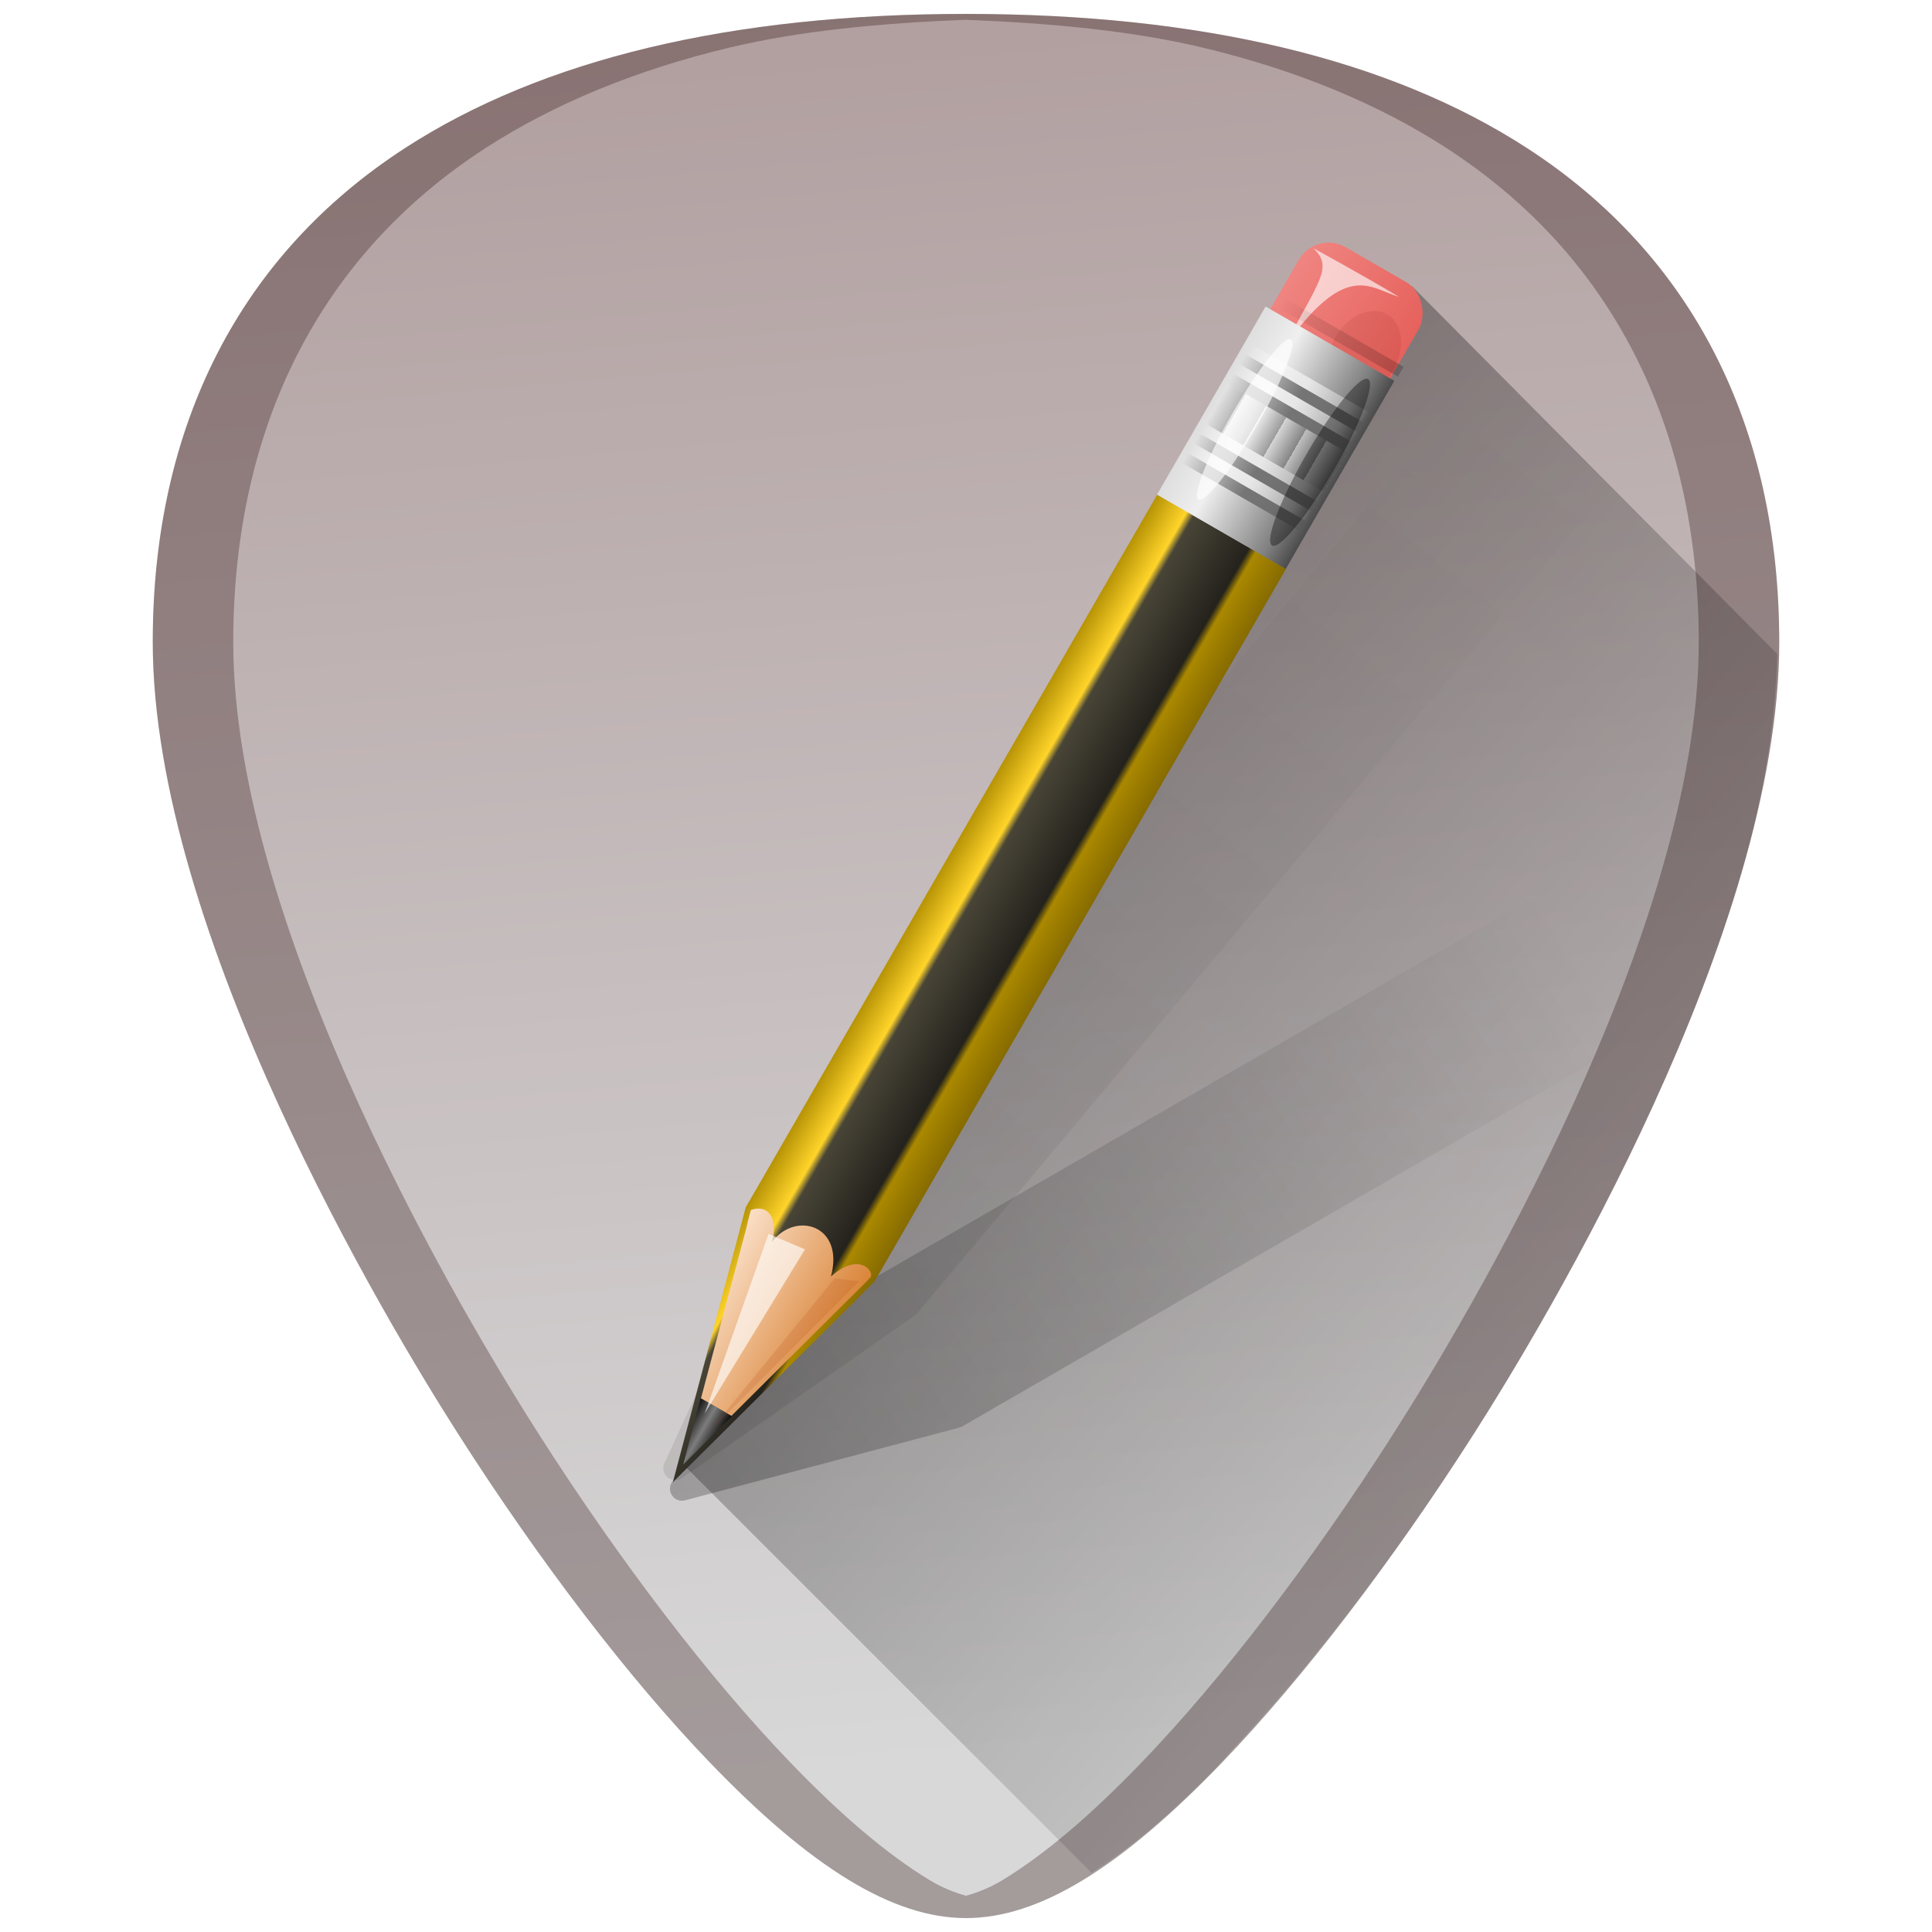<?xml version="1.0" encoding="UTF-8" standalone="no"?>
<!-- Generator: Adobe Illustrator 19.0.0, SVG Export Plug-In . SVG Version: 6.00 Build 0)  -->

<svg
   xmlns:dc="http://purl.org/dc/elements/1.1/"
   xmlns:cc="http://creativecommons.org/ns#"
   xmlns:rdf="http://www.w3.org/1999/02/22-rdf-syntax-ns#"
   xmlns:svg="http://www.w3.org/2000/svg"
   xmlns="http://www.w3.org/2000/svg"
   xmlns:xlink="http://www.w3.org/1999/xlink"
   xmlns:sodipodi="http://sodipodi.sourceforge.net/DTD/sodipodi-0.dtd"
   xmlns:inkscape="http://www.inkscape.org/namespaces/inkscape"
   version="1.1"
   id="Capa_1"
   x="0px"
   y="0px"
   viewBox="0 0 48 48"
   xml:space="preserve"
   sodipodi:docname="accessories-text-editor.svg"
   width="48"
   height="48"
   inkscape:version="0.92.3 (2405546, 2018-03-11)"><defs
   id="defs39"><linearGradient
     inkscape:collect="always"
     id="linearGradient1113"><stop
       style="stop-color:#000000;stop-opacity:1;"
       offset="0"
       id="stop1109" /><stop
       style="stop-color:#000000;stop-opacity:0;"
       offset="1"
       id="stop1111" /></linearGradient><linearGradient
     inkscape:collect="always"
     id="linearGradient1043"><stop
       style="stop-color:#000000;stop-opacity:1;"
       offset="0"
       id="stop1039" /><stop
       style="stop-color:#000000;stop-opacity:0;"
       offset="1"
       id="stop1041" /></linearGradient><linearGradient
     id="linearGradient2670"
     x1="9"
     x2="9"
     y1="29.057"
     y2="26.03"
     gradientTransform="matrix(0.638,-0.641,0.86,0.855,-12.832,10.567)"
     gradientUnits="userSpaceOnUse"><stop
       id="stop2607"
       style="stop-color:#ece5a5"
       offset="0" /><stop
       id="stop2609"
       style="stop-color:#fcfbf2"
       offset="1" /></linearGradient><linearGradient
     id="linearGradient2676"
     x1="30.038"
     x2="30.038"
     y1="24.99"
     y2="30"
     gradientTransform="matrix(0.638,-0.641,0.86,0.855,-11.499,9.228)"
     gradientUnits="userSpaceOnUse"><stop
       id="stop2599"
       style="stop-color:#b1b1b1"
       offset="0" /><stop
       id="stop2601"
       style="stop-color:#fff"
       offset=".5" /><stop
       id="stop2603"
       style="stop-color:#8f8f8f"
       offset="1" /></linearGradient><linearGradient
     id="linearGradient2679"
     x1="30.038"
     x2="30.038"
     y1="24.99"
     y2="30"
     gradientTransform="matrix(0.638,-0.641,0.86,0.855,-11.316,9.044)"
     gradientUnits="userSpaceOnUse"><stop
       id="stop2591"
       style="stop-color:#565656"
       offset="0" /><stop
       id="stop2593"
       style="stop-color:#9a9a9a"
       offset=".5" /><stop
       id="stop2595"
       style="stop-color:#545454"
       offset="1" /></linearGradient><linearGradient
     id="linearGradient2682"
     x1="30.038"
     x2="30.038"
     y1="24.99"
     y2="30"
     gradientTransform="matrix(0.638,-0.641,0.86,0.855,-12.137,9.869)"
     gradientUnits="userSpaceOnUse"><stop
       id="stop2583"
       style="stop-color:#b1b1b1"
       offset="0" /><stop
       id="stop2585"
       style="stop-color:#fff"
       offset=".5" /><stop
       id="stop2587"
       style="stop-color:#8f8f8f"
       offset="1" /></linearGradient><linearGradient
     id="linearGradient2685"
     x1="30.038"
     x2="30.038"
     y1="24.99"
     y2="30"
     gradientTransform="matrix(0.638,-0.641,0.86,0.855,-11.954,9.685)"
     gradientUnits="userSpaceOnUse"><stop
       id="stop2575"
       style="stop-color:#565656"
       offset="0" /><stop
       id="stop2577"
       style="stop-color:#9a9a9a"
       offset=".5" /><stop
       id="stop2579"
       style="stop-color:#545454"
       offset="1" /></linearGradient><linearGradient
     id="linearGradient2688"
     x1="30.038"
     x2="30.038"
     y1="24.99"
     y2="30"
     gradientTransform="matrix(0.638,-0.641,0.86,0.855,-12.772,10.507)"
     gradientUnits="userSpaceOnUse"><stop
       id="stop2567"
       style="stop-color:#b1b1b1"
       offset="0" /><stop
       id="stop2569"
       style="stop-color:#fff"
       offset=".5" /><stop
       id="stop2571"
       style="stop-color:#8f8f8f"
       offset="1" /></linearGradient><linearGradient
     id="linearGradient2691"
     x1="30.038"
     x2="30.038"
     y1="24.99"
     y2="30"
     gradientTransform="matrix(0.638,-0.641,0.86,0.855,-12.589,10.323)"
     gradientUnits="userSpaceOnUse"><stop
       id="stop2559"
       style="stop-color:#565656"
       offset="0" /><stop
       id="stop2561"
       style="stop-color:#9a9a9a"
       offset=".5" /><stop
       id="stop2563"
       style="stop-color:#545454"
       offset="1" /></linearGradient><linearGradient
     id="linearGradient2697"
     x1="23.576"
     x2="23.576"
     y1="25.357"
     y2="31.211"
     gradientTransform="matrix(0.657,-0.66,0.735,0.731,-8.395,13.041)"
     gradientUnits="userSpaceOnUse"><stop
       id="stop2541"
       style="stop-color:#181818"
       offset="0" /><stop
       id="stop2543"
       style="stop-color:#dbdbdb"
       offset=".135" /><stop
       id="stop2545"
       style="stop-color:#a4a4a4"
       offset=".202" /><stop
       id="stop2547"
       style="stop-color:#fff"
       offset=".27" /><stop
       id="stop2549"
       style="stop-color:#8d8d8d"
       offset=".447" /><stop
       id="stop2551"
       style="stop-color:#959595"
       offset=".571" /><stop
       id="stop2553"
       style="stop-color:#cecece"
       offset=".72" /><stop
       id="stop2555"
       style="stop-color:#181818"
       offset="1" /></linearGradient><linearGradient
     id="linearGradient2670-5"
     x1="9"
     x2="9"
     y1="29.057"
     y2="26.03"
     gradientTransform="matrix(0.638,-0.641,0.86,0.855,-11.105,9.971)"
     gradientUnits="userSpaceOnUse"
     spreadMethod="pad"><stop
       id="stop2607-3"
       style="stop-color:#916f6f;stop-opacity:1"
       offset="0" /><stop
       id="stop2609-5"
       style="stop-color:#d8d8d9;stop-opacity:1"
       offset="1" /></linearGradient><linearGradient
     inkscape:collect="always"
     xlink:href="#linearGradient2670-5"
     id="linearGradient898"
     x1="51.796"
     y1="-13.835"
     x2="13.145"
     y2="47.812"
     gradientUnits="userSpaceOnUse" /><linearGradient
     x1="61.295"
     y1="121.328"
     x2="117.361"
     y2="18.868"
     id="linearGradient3229"
     xlink:href="#linearGradient1043"
     gradientUnits="userSpaceOnUse" /><filter
     style="color-interpolation-filters:sRGB"
     id="filter3963"><feGaussianBlur
       stdDeviation="0.916"
       id="feGaussianBlur3965" /></filter><linearGradient
     x1="61.295"
     y1="121.328"
     x2="104.63"
     y2="41.347"
     id="linearGradient3595"
     xlink:href="#linearGradient1043"
     gradientUnits="userSpaceOnUse" /><filter
     style="color-interpolation-filters:sRGB"
     id="filter1036"><feGaussianBlur
       stdDeviation="0.916"
       id="feGaussianBlur1034" /></filter><linearGradient
     x1="136.414"
     y1="115.494"
     x2="149.53"
     y2="115.494"
     id="linearGradient3522"
     xlink:href="#linearGradient3485"
     gradientUnits="userSpaceOnUse" /><linearGradient
     id="linearGradient3485"><stop
       id="stop3487"
       style="stop-color:#e6605b;stop-opacity:1"
       offset="0" /><stop
       id="stop3489"
       style="stop-color:#f08682;stop-opacity:1"
       offset="1" /></linearGradient><filter
     style="color-interpolation-filters:sRGB"
     x="-0.429"
     y="-0.167"
     width="1.857"
     height="1.333"
     id="filter3495"><feGaussianBlur
       stdDeviation="0.552"
       id="feGaussianBlur3497" /></filter><filter
     style="color-interpolation-filters:sRGB"
     x="-0.183"
     y="-0.177"
     width="1.367"
     height="1.353"
     id="filter3509"><feGaussianBlur
       stdDeviation="0.659"
       id="feGaussianBlur3511" /></filter><linearGradient
     x1="137.406"
     y1="116.469"
     x2="148.531"
     y2="116.469"
     id="linearGradient3524"
     xlink:href="#linearGradient3339"
     gradientUnits="userSpaceOnUse"
     gradientTransform="matrix(1.089,0,0,1,-13.276,0)" /><linearGradient
     id="linearGradient3339"><stop
       id="stop3341"
       style="stop-color:#000000;stop-opacity:1"
       offset="0" /><stop
       id="stop3347"
       style="stop-color:#000000;stop-opacity:0.498"
       offset="0.7" /><stop
       id="stop3343"
       style="stop-color:#000000;stop-opacity:0"
       offset="1" /></linearGradient><linearGradient
     x1="136"
     y1="60"
     x2="150"
     y2="60"
     id="linearGradient3526"
     xlink:href="#linearGradient3278"
     gradientUnits="userSpaceOnUse"
     gradientTransform="matrix(-0.246,-0.142,0.142,-0.246,51.82,57.257)" /><linearGradient
     id="linearGradient3278"><stop
       id="stop3280"
       style="stop-color:#806600;stop-opacity:1"
       offset="0" /><stop
       id="stop3290"
       style="stop-color:#aa8800;stop-opacity:1"
       offset="0.25" /><stop
       id="stop3286"
       style="stop-color:#24221c;stop-opacity:1"
       offset="0.3" /><stop
       id="stop3288"
       style="stop-color:#484537;stop-opacity:1"
       offset="0.7" /><stop
       id="stop3292"
       style="stop-color:#ffd42a;stop-opacity:1"
       offset="0.75" /><stop
       id="stop3282"
       style="stop-color:#aa8800;stop-opacity:1"
       offset="1" /></linearGradient><linearGradient
     x1="143"
     y1="2.4000001e-06"
     x2="143"
     y2="120.018"
     id="linearGradient3528"
     xlink:href="#linearGradient3254"
     gradientUnits="userSpaceOnUse"
     gradientTransform="translate(-23.733)" /><linearGradient
     id="linearGradient3254"><stop
       id="stop3256"
       style="stop-color:#000000;stop-opacity:1"
       offset="0" /><stop
       id="stop3266"
       style="stop-color:#000000;stop-opacity:1"
       offset="0.066" /><stop
       id="stop3264"
       style="stop-color:#ad5f1b;stop-opacity:1"
       offset="0.07" /><stop
       id="stop3268"
       style="stop-color:#ad601a;stop-opacity:1"
       offset="0.191" /><stop
       id="stop3262"
       style="stop-color:#134613;stop-opacity:1"
       offset="0.21" /><stop
       id="stop3258"
       style="stop-color:#124312;stop-opacity:1"
       offset="1" /></linearGradient><linearGradient
     x1="141.25"
     y1="4.922"
     x2="144.813"
     y2="4.922"
     id="linearGradient3530"
     xlink:href="#linearGradient3394"
     gradientUnits="userSpaceOnUse"
     gradientTransform="matrix(-0.246,-0.142,0.142,-0.246,51.82,57.257)" /><linearGradient
     id="linearGradient3394"><stop
       id="stop3396"
       style="stop-color:#000000;stop-opacity:1"
       offset="0" /><stop
       id="stop3402"
       style="stop-color:#7d7d7d;stop-opacity:1"
       offset="0.5" /><stop
       id="stop3398"
       style="stop-color:#000000;stop-opacity:1"
       offset="1" /></linearGradient><linearGradient
     x1="136.988"
     y1="17.043"
     x2="148.995"
     y2="17.043"
     id="linearGradient3532"
     xlink:href="#linearGradient3308"
     gradientUnits="userSpaceOnUse"
     gradientTransform="matrix(-0.246,-0.142,0.142,-0.246,51.82,57.257)" /><linearGradient
     id="linearGradient3308"><stop
       id="stop3310"
       style="stop-color:#da8539;stop-opacity:1"
       offset="0" /><stop
       id="stop3312"
       style="stop-color:#fadfc7;stop-opacity:1"
       offset="1" /></linearGradient><linearGradient
     x1="146.106"
     y1="118.94"
     x2="146.076"
     y2="66"
     id="linearGradient3534"
     xlink:href="#linearGradient5452"
     gradientUnits="userSpaceOnUse"
     gradientTransform="matrix(1,0,0,1.265,-23.733,-54.364)" /><linearGradient
     id="linearGradient5452"><stop
       id="stop5454"
       style="stop-color:#ffffff;stop-opacity:1"
       offset="0" /><stop
       id="stop5456"
       style="stop-color:#ffffff;stop-opacity:0"
       offset="1" /></linearGradient><linearGradient
     x1="146.106"
     y1="118.94"
     x2="146.076"
     y2="66"
     id="linearGradient3536"
     xlink:href="#linearGradient5452"
     gradientUnits="userSpaceOnUse"
     gradientTransform="matrix(1,0,0,1.265,-29.858,-54.364)" /><filter
     style="color-interpolation-filters:sRGB"
     x="-0.432"
     y="-0.114"
     width="1.863"
     height="1.227"
     id="filter3382"><feGaussianBlur
       stdDeviation="0.739"
       id="feGaussianBlur3384" /></filter><filter
     style="color-interpolation-filters:sRGB"
     x="-0.61"
     y="-0.149"
     width="2.22"
     height="1.299"
     id="filter3390"><feGaussianBlur
       stdDeviation="0.778"
       id="feGaussianBlur3392" /></filter><linearGradient
     x1="136"
     y1="106"
     x2="150"
     y2="106"
     id="linearGradient3538"
     xlink:href="#linearGradient3401"
     gradientUnits="userSpaceOnUse" /><linearGradient
     id="linearGradient3401"><stop
       id="stop3403"
       style="stop-color:#404040;stop-opacity:1"
       offset="0" /><stop
       id="stop3447"
       style="stop-color:#808080;stop-opacity:1"
       offset="0.2" /><stop
       id="stop3410"
       style="stop-color:#efefef;stop-opacity:1"
       offset="0.7" /><stop
       id="stop3405"
       style="stop-color:#dcdcdc;stop-opacity:1"
       offset="1" /></linearGradient><linearGradient
     x1="136"
     y1="106"
     x2="150"
     y2="106"
     id="linearGradient3540"
     xlink:href="#linearGradient3461"
     gradientUnits="userSpaceOnUse" /><linearGradient
     id="linearGradient3461"><stop
       id="stop3463"
       style="stop-color:#444542;stop-opacity:1"
       offset="0" /><stop
       id="stop3465"
       style="stop-color:#71746e;stop-opacity:1"
       offset="1" /></linearGradient><linearGradient
     x1="142.958"
     y1="98.951"
     x2="148.958"
     y2="98.951"
     id="linearGradient3542"
     xlink:href="#linearGradient3339"
     gradientUnits="userSpaceOnUse"
     gradientTransform="translate(0.042,1.549)"
     spreadMethod="reflect" /><linearGradient
     x1="142.958"
     y1="98.951"
     x2="148.958"
     y2="98.951"
     id="linearGradient3544"
     xlink:href="#linearGradient3355"
     gradientUnits="userSpaceOnUse"
     gradientTransform="translate(0.042,2.549)"
     spreadMethod="reflect" /><linearGradient
     id="linearGradient3355"><stop
       id="stop3357"
       style="stop-color:#ffffff;stop-opacity:1"
       offset="0" /><stop
       id="stop3359"
       style="stop-color:#ffffff;stop-opacity:0.498"
       offset="0.7" /><stop
       id="stop3361"
       style="stop-color:#ffffff;stop-opacity:0"
       offset="1" /></linearGradient><linearGradient
     x1="142.958"
     y1="98.951"
     x2="148.958"
     y2="98.951"
     id="linearGradient3546"
     xlink:href="#linearGradient3339"
     gradientUnits="userSpaceOnUse"
     gradientTransform="translate(0.042,3.549)"
     spreadMethod="reflect" /><linearGradient
     x1="142.958"
     y1="98.951"
     x2="148.958"
     y2="98.951"
     id="linearGradient3548"
     xlink:href="#linearGradient3355"
     gradientUnits="userSpaceOnUse"
     gradientTransform="translate(0.042,4.549)"
     spreadMethod="reflect" /><linearGradient
     x1="142.958"
     y1="98.951"
     x2="148.958"
     y2="98.951"
     id="linearGradient3550"
     xlink:href="#linearGradient3339"
     gradientUnits="userSpaceOnUse"
     gradientTransform="translate(0.042,9.549)"
     spreadMethod="reflect" /><linearGradient
     x1="142.958"
     y1="98.951"
     x2="148.958"
     y2="98.951"
     id="linearGradient3552"
     xlink:href="#linearGradient3355"
     gradientUnits="userSpaceOnUse"
     gradientTransform="translate(0.042,10.549)"
     spreadMethod="reflect" /><linearGradient
     x1="142.958"
     y1="98.951"
     x2="148.958"
     y2="98.951"
     id="linearGradient3554"
     xlink:href="#linearGradient3339"
     gradientUnits="userSpaceOnUse"
     gradientTransform="translate(0.042,11.549)"
     spreadMethod="reflect" /><linearGradient
     x1="142.958"
     y1="98.951"
     x2="148.958"
     y2="98.951"
     id="linearGradient3556"
     xlink:href="#linearGradient3355"
     gradientUnits="userSpaceOnUse"
     gradientTransform="translate(0.042,12.549)"
     spreadMethod="reflect" /><linearGradient
     x1="137"
     y1="106"
     x2="139.031"
     y2="106"
     id="linearGradient3558"
     xlink:href="#linearGradient3439"
     gradientUnits="userSpaceOnUse"
     spreadMethod="repeat" /><linearGradient
     id="linearGradient3439"><stop
       id="stop3441"
       style="stop-color:#3d3d3d;stop-opacity:1"
       offset="0" /><stop
       id="stop3443"
       style="stop-color:#ffffff;stop-opacity:1"
       offset="1" /></linearGradient><filter
     style="color-interpolation-filters:sRGB"
     x="-1.035"
     y="-0.136"
     width="3.07"
     height="1.271"
     id="filter3451"><feGaussianBlur
       stdDeviation="0.95"
       id="feGaussianBlur3453" /></filter><filter
     style="color-interpolation-filters:sRGB"
     x="-0.933"
     y="-0.138"
     width="2.867"
     height="1.275"
     id="filter3457"><feGaussianBlur
       stdDeviation="0.928"
       id="feGaussianBlur3459" /></filter><linearGradient
     inkscape:collect="always"
     xlink:href="#linearGradient1113"
     id="linearGradient1146"
     gradientUnits="userSpaceOnUse"
     gradientTransform="translate(-0.557,-1.043)"
     x1="17.979"
     y1="15.89"
     x2="47.22"
     y2="39.795" /></defs><sodipodi:namedview
   pagecolor="#ffffff"
   bordercolor="#666666"
   borderopacity="1"
   objecttolerance="10"
   gridtolerance="10"
   guidetolerance="10"
   inkscape:pageopacity="0"
   inkscape:pageshadow="2"
   inkscape:window-width="1366"
   inkscape:window-height="719"
   id="namedview37"
   showgrid="false"
   showguides="true"
   inkscape:guide-bbox="true"
   inkscape:zoom="5.3125"
   inkscape:cx="24"
   inkscape:cy="24"
   inkscape:window-x="0"
   inkscape:window-y="25"
   inkscape:window-maximized="1"
   inkscape:current-layer="Capa_1"
   inkscape:snap-global="true"
   inkscape:snap-smooth-nodes="true" />


<g
   id="g6"
   transform="translate(0,-464)">
</g>
<g
   id="g8"
   transform="translate(0,-464)">
</g>
<g
   id="g10"
   transform="translate(0,-464)">
</g>
<g
   id="g12"
   transform="translate(0,-464)">
</g>
<g
   id="g14"
   transform="translate(0,-464)">
</g>
<g
   id="g16"
   transform="translate(0,-464)">
</g>
<g
   id="g18"
   transform="translate(0,-464)">
</g>
<g
   id="g20"
   transform="translate(0,-464)">
</g>
<g
   id="g22"
   transform="translate(0,-464)">
</g>
<g
   id="g24"
   transform="translate(0,-464)">
</g>
<g
   id="g26"
   transform="translate(0,-464)">
</g>
<g
   id="g28"
   transform="translate(0,-464)">
</g>
<g
   id="g30"
   transform="translate(0,-464)">
</g>
<g
   id="g32"
   transform="translate(0,-464)">
</g>
<g
   id="g34"
   transform="translate(0,-464)">
</g>
<g
   id="g1116"><path
     inkscape:connector-curvature="0"
     id="path833"
     d="m 24.001,0.346 c -5.833,0 -10.522,1.12 -13.936,3.332 -4.101,2.657 -6.27,6.902 -6.27,12.271 0,7.227 5.806,16.885 7.586,19.674 2.032,3.183 4.25,6.08 6.246,8.156 2.542,2.644 4.568,3.875 6.373,3.875 1.805,0 3.829,-1.231 6.371,-3.875 1.996,-2.076 4.214,-4.973 6.246,-8.156 C 38.398,32.835 44.204,23.176 44.204,15.949 44.204,10.579 42.038,6.335 37.937,3.678 34.523,1.466 29.834,0.346 24.001,0.346 Z"
     style="fill:url(#linearGradient898);fill-opacity:1;stroke-width:0.092" /><path
     id="path833-1"
     d="m 24,0.346 c -5.833,0 -10.522,1.12 -13.936,3.332 C 5.963,6.335 3.795,10.579 3.795,15.949 c 0,7.227 5.806,16.885 7.586,19.674 2.032,3.183 4.25,6.08 6.246,8.156 2.542,2.644 4.568,3.875 6.373,3.875 1.805,0 3.829,-1.231 6.371,-3.875 1.996,-2.076 4.214,-4.973 6.246,-8.156 C 38.397,32.835 44.205,23.176 44.205,15.949 44.205,10.579 42.037,6.335 37.936,3.678 34.522,1.466 29.833,0.346 24,0.346 Z m 0,0.145 c 2.113,0.085 4.121,0.272 5.877,0.691 1.164,0.278 2.251,0.627 3.262,1.043 1.011,0.416 1.944,0.9 2.797,1.453 1.025,0.664 1.931,1.428 2.711,2.283 0.78,0.856 1.434,1.804 1.961,2.836 0.527,1.032 0.926,2.149 1.193,3.344 0.267,1.195 0.404,2.466 0.404,3.809 0,1.807 -0.363,3.765 -0.936,5.73 -0.572,1.965 -1.354,3.938 -2.191,5.771 -1.674,3.667 -3.571,6.778 -4.461,8.172 -2.032,3.183 -4.25,6.08 -6.246,8.156 -1.271,1.322 -2.412,2.291 -3.461,2.93 C 24.591,46.903 24.292,47.016 24,47.1 23.709,47.016 23.41,46.903 23.092,46.709 22.042,46.071 20.898,45.101 19.627,43.779 17.631,41.703 15.413,38.806 13.381,35.623 12.491,34.229 10.596,31.118 8.922,27.451 8.085,25.618 7.303,23.645 6.73,21.68 6.158,19.714 5.795,17.756 5.795,15.949 c 0,-1.342 0.137,-2.614 0.404,-3.809 C 6.467,10.946 6.865,9.829 7.393,8.797 7.92,7.765 8.575,6.816 9.355,5.961 10.135,5.105 11.039,4.342 12.064,3.678 12.918,3.125 13.853,2.641 14.863,2.225 15.874,1.809 16.961,1.46 18.125,1.182 19.881,0.762 21.888,0.575 24,0.49 Z"
     style="opacity:0.3;fill:#280b0b;stroke-width:0.092"
     inkscape:connector-curvature="0" /><path
     inkscape:connector-curvature="0"
     id="path1107"
     d="m 27.121,46.529 c 0.966,-0.618 2.003,-1.482 3.154,-2.668 l 0.004,-0.004 0.275,-0.316 0.004,-0.006 c 1.949,-2.061 4.088,-4.824 6.059,-7.912 0.89,-1.394 2.787,-4.505 4.461,-8.172 0.837,-1.833 1.617,-3.806 2.189,-5.771 0.542,-1.864 0.851,-3.706 0.887,-5.434 L 35.08,7.109 18.078,33.688 16.975,36.385 Z"
     style="opacity:0.4;fill:url(#linearGradient1146);fill-opacity:1;stroke:none;stroke-width:1px;stroke-linecap:butt;stroke-linejoin:miter;stroke-opacity:1" /><path
     d="m 118.375,11.031 c -0.523,-0.069 -1.058,-0.01 -1.562,0.125 -1.006,0.27 -1.886,0.919 -2.438,1.875 l -2.062,3.562 a 1.049,1.049 0 0 0 -0.844,0.531 l -9.5,16.469 -36,62.344 a 1.049,1.049 0 0 0 -0.094,0.25 L 59.5,120.219 A 1.049,1.049 0 0 0 61.25,121.25 L 78.875,103.719 A 1.049,1.049 0 0 0 79.031,103.5 l 36,-62.344 9.5,-16.469 a 1.049,1.049 0 0 0 0.062,-0.906 l 2.094,-3.625 c 1.111,-1.925 0.458,-4.419 -1.469,-5.531 l -5.312,-3.062 c -0.479,-0.277 -1.008,-0.462 -1.531,-0.531 z"
     transform="matrix(0.246,0.142,-0.142,0.246,19.171,-1.25)"
     id="path3712"
     style="display:inline;opacity:0.5;fill:url(#linearGradient3595);fill-opacity:1;stroke:none;filter:url(#filter3963)"
     inkscape:connector-curvature="0" /><path
     d="m 118.375,11.031 c -0.523,-0.069 -1.058,-0.01 -1.562,0.125 -1.006,0.27 -1.886,0.919 -2.438,1.875 l -2.062,3.562 a 1.049,1.049 0 0 0 -0.844,0.531 l -9.5,16.469 -36,62.344 a 1.049,1.049 0 0 0 -0.094,0.25 L 59.5,120.219 A 1.049,1.049 0 0 0 61.25,121.25 L 78.875,103.719 A 1.049,1.049 0 0 0 79.031,103.5 l 36,-62.344 9.5,-16.469 a 1.049,1.049 0 0 0 0.062,-0.906 l 2.094,-3.625 c 1.111,-1.925 0.458,-4.419 -1.469,-5.531 l -5.312,-3.062 c -0.479,-0.277 -1.008,-0.462 -1.531,-0.531 z"
     transform="matrix(0.28,0.049,-0.049,0.28,5.741,-0.233)"
     id="path3589"
     style="display:inline;opacity:0.3;fill:url(#linearGradient3229);fill-opacity:1;stroke:none;filter:url(#filter3963)"
     inkscape:connector-curvature="0" /><g
     style="stroke:none"
     transform="matrix(-0.246,-0.142,0.142,-0.246,51.82,57.257)"
     id="g3537"><rect
       style="fill:url(#linearGradient3522);fill-opacity:1;stroke:none;stroke-width:1.379;stroke-linecap:butt;stroke-linejoin:round;stroke-miterlimit:4;stroke-dasharray:none;stroke-opacity:1"
       id="rect3483"
       y="107.494"
       x="136.914"
       ry="3"
       rx="3"
       height="16"
       width="12.116" /><path
       inkscape:connector-curvature="0"
       style="opacity:0.3;fill:#701300;fill-opacity:1;stroke:none;filter:url(#filter3495)"
       id="path3493"
       transform="matrix(1.886,0,0,1,-123.513,-1.945)"
       d="m 141.245,118.189 a 1.547,3.977 0 1 1 -3.094,0 1.547,3.977 0 1 1 3.094,0 z" /><path
       style="opacity:0.8;fill:#ffffff;fill-opacity:1;fill-rule:evenodd;stroke:none;filter:url(#filter3509)"
       id="path3499"
       inkscape:connector-curvature="0"
       d="m 146.313,113.125 c -0.852,9.507 -3.938,8.312 -6.5,8.938 4.076,0.062 8.625,-0.062 8.625,-0.062 -2.438,-0.562 -1.812,-2.375 -2.125,-8.875 z" /><rect
       style="opacity:0.2;fill:url(#linearGradient3524);fill-opacity:1;stroke:none"
       id="rect3525"
       y="115.969"
       x="136.412"
       height="1"
       width="12.119" /></g><path
     d="m 21.724,31.845 -5.007,4.98 1.81,-6.827 10.225,-17.711 3.198,1.846 z"
     inkscape:connector-curvature="0"
     id="rect2480"
     style="fill:url(#linearGradient3526);fill-opacity:1;stroke:none;stroke-width:0.392;stroke-linecap:butt;stroke-linejoin:round;stroke-miterlimit:4;stroke-opacity:1" /><path
     d="M 18.179,35.186 17.409,34.735 16.975,36.384"
     inkscape:connector-curvature="0"
     id="path3272"
     style="fill:url(#linearGradient3530);fill-opacity:1;fill-rule:evenodd;stroke:none;stroke-width:0.284" /><path
     d="m 18.172,35.176 2.902,-2.886 c 0,0 0.35,-0.34 0.542,-0.542 0.138,-0.131 -0.253,-0.675 -0.971,-0.033 0.342,-1.283 -0.883,-1.638 -1.471,-0.853 0.157,-0.467 -0.013,-0.975 -0.519,-0.799 -0.071,0.257 -0.109,0.436 -0.109,0.436 l -1.13,4.241 z"
     inkscape:connector-curvature="0"
     id="path3274"
     style="fill:url(#linearGradient3532);fill-opacity:1;fill-rule:evenodd;stroke:none;stroke-width:0.284" /><path
     d="M 29.558,12.818 20.012,29.352"
     inkscape:connector-curvature="0"
     id="path3294"
     style="opacity:0.5;fill:none;stroke:none;stroke-width:0.392px;stroke-linecap:butt;stroke-linejoin:miter;stroke-opacity:1" /><path
     d="M 31.065,13.688 21.519,30.222"
     inkscape:connector-curvature="0"
     id="path3304"
     style="opacity:0.5;fill:none;stroke:none;stroke-width:0.392px;stroke-linecap:butt;stroke-linejoin:miter;stroke-opacity:1" /><path
     transform="matrix(-0.246,-0.142,0.142,-0.246,45.983,53.886)"
     d="m 118.704,5.98 -4.773,17.899 1.989,-0.84 z"
     inkscape:connector-curvature="0"
     id="path3372"
     style="opacity:0.4;fill:#ac4311;fill-opacity:1;fill-rule:evenodd;stroke:none;filter:url(#filter3382)" /><path
     d="m 21.664,31.77 c 0,0 -0.115,-0.645 -1.017,-0.085 0.254,-1.575 -0.975,-1.247 -1.465,-0.836 0.15,-1.041 -0.565,-0.797 -0.565,-0.797"
     inkscape:connector-curvature="0"
     id="path3386"
     style="opacity:0.15;fill:none;stroke:none;stroke-width:0.392px;stroke-linecap:butt;stroke-linejoin:miter;stroke-opacity:1" /><path
     d="m 144.063,8.937 -0.375,12.5 3.062,-0.312 z"
     inkscape:connector-curvature="0"
     transform="matrix(-0.276,-0.159,0.191,-0.331,55.563,60.982)"
     id="path3388"
     style="opacity:0.8;fill:#ffffff;fill-opacity:1;fill-rule:evenodd;stroke:none;filter:url(#filter3390)" /><g
     style="stroke:none"
     transform="matrix(-0.246,-0.142,0.142,-0.246,51.82,57.257)"
     id="g3620"><rect
       style="fill:url(#linearGradient3538);fill-opacity:1;stroke:none;stroke-width:1.379;stroke-linecap:butt;stroke-linejoin:round;stroke-miterlimit:4;stroke-dasharray:none;stroke-opacity:1"
       id="rect3333"
       y="96.5"
       x="136.5"
       height="19"
       width="13" /><rect
       style="opacity:0.4;fill:url(#linearGradient3542);fill-opacity:1;stroke:none"
       id="rect3337"
       y="100"
       x="137"
       height="1"
       width="12" /><rect
       style="opacity:0.6;fill:url(#linearGradient3544);fill-opacity:1;stroke:none"
       id="rect3351"
       y="101"
       x="137"
       height="1"
       width="12" /><rect
       style="opacity:0.4;fill:url(#linearGradient3546);fill-opacity:1;stroke:none"
       id="rect3369"
       y="102"
       x="137"
       height="1"
       width="12" /><rect
       style="opacity:0.6;fill:url(#linearGradient3548);fill-opacity:1;stroke:none"
       id="rect3371"
       y="103"
       x="137"
       height="1"
       width="12" /><rect
       style="opacity:0.4;fill:url(#linearGradient3550);fill-opacity:1;stroke:none"
       id="rect3379"
       y="108"
       x="137"
       height="1"
       width="12" /><rect
       style="opacity:0.6;fill:url(#linearGradient3552);fill-opacity:1;stroke:none"
       id="rect3381"
       y="109"
       x="137"
       height="1"
       width="12" /><rect
       style="opacity:0.4;fill:url(#linearGradient3554);fill-opacity:1;stroke:none"
       id="rect3385"
       y="110"
       x="137"
       height="1"
       width="12" /><rect
       style="opacity:0.6;fill:url(#linearGradient3556);fill-opacity:1;stroke:none"
       id="rect3387"
       y="111"
       x="137"
       height="1"
       width="12" /><rect
       style="opacity:0.3;fill:url(#linearGradient3558);fill-opacity:1;stroke:none"
       id="rect3437"
       y="104"
       x="137"
       height="4"
       width="12" /><path
       inkscape:connector-curvature="0"
       style="opacity:0.6;fill:#000000;fill-opacity:1;stroke:none;filter:url(#filter3451)"
       id="path3449"
       transform="matrix(1.255,0,0,1,-35.754,0)"
       d="m 140,106.08 a 1.101,8.397 0 1 1 -2.203,0 1.101,8.397 0 1 1 2.203,0 z" /><path
       inkscape:connector-curvature="0"
       style="opacity:0.8;fill:#ffffff;fill-opacity:1;stroke:none;filter:url(#filter3457)"
       id="path3455"
       d="m 147.343,106.035 a 1.193,8.088 0 1 1 -2.386,0 1.193,8.088 0 1 1 2.386,0 z" /></g></g></svg>